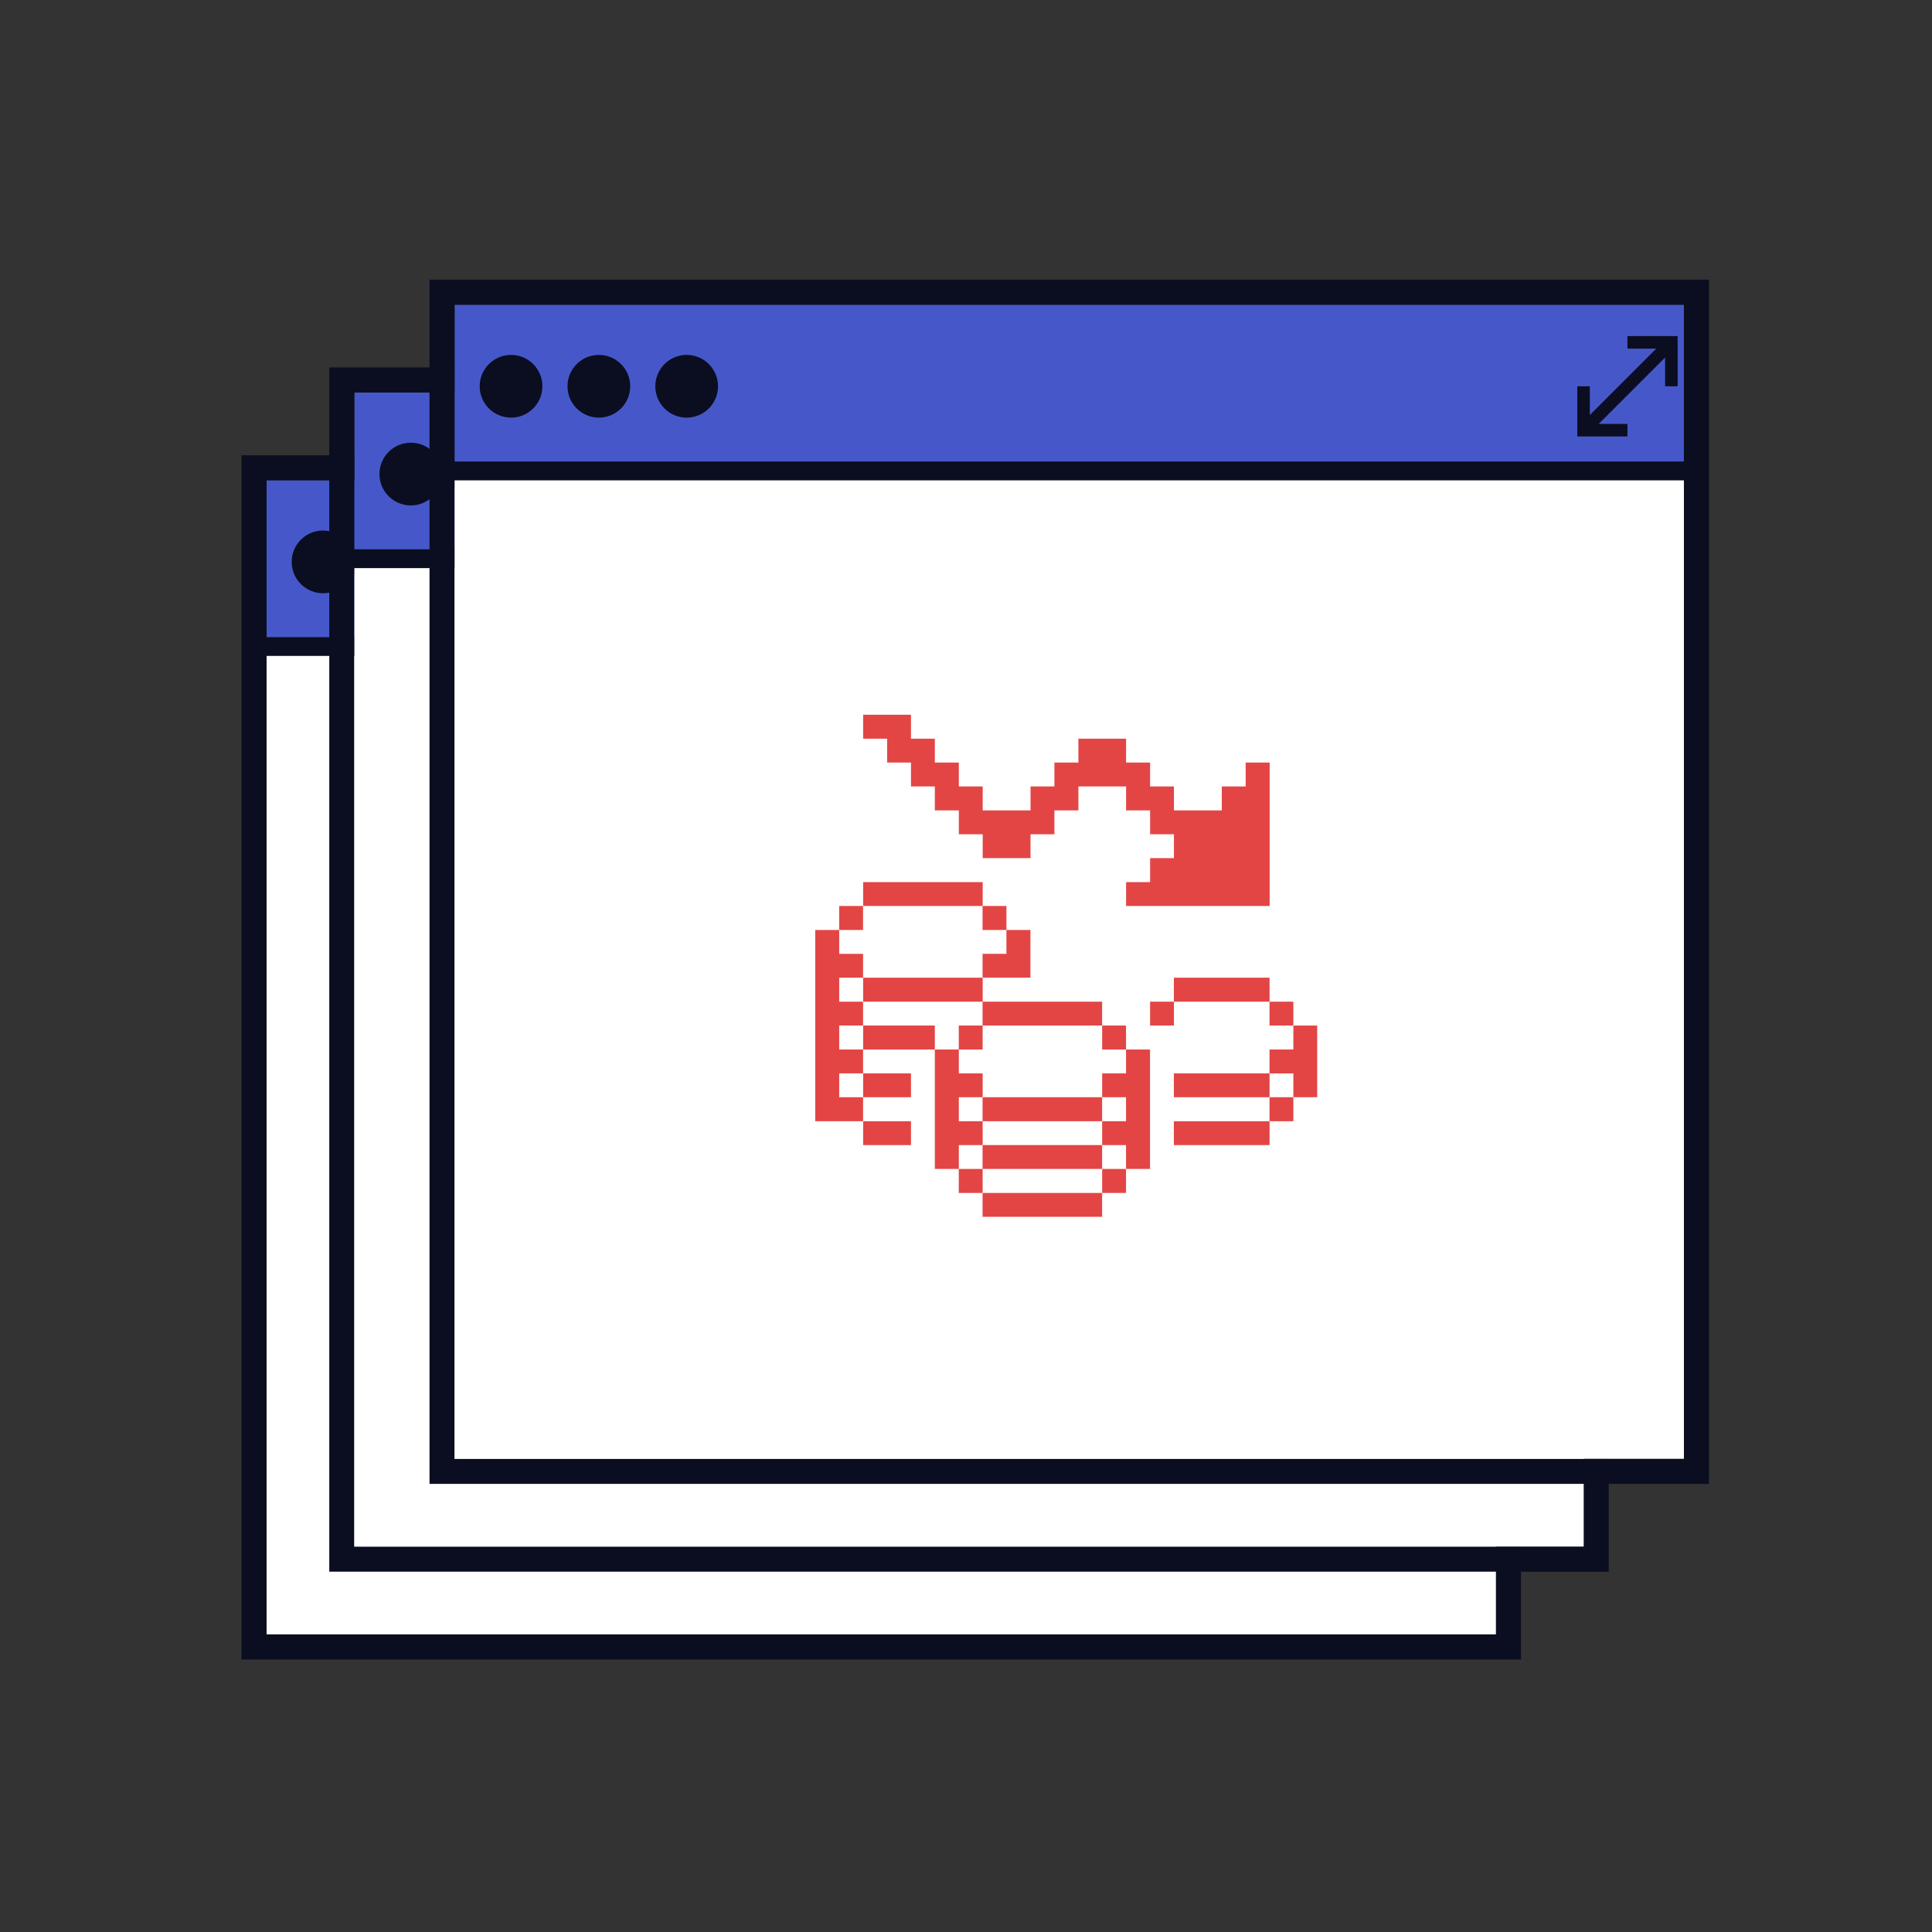 <svg width="92" height="92" viewBox="0 0 92 92" fill="none" xmlns="http://www.w3.org/2000/svg">
<rect x="0" y="0" width="92" height="92" fill="#333333" stroke="none"/>
<rect x="12.695" y="22.873" width="58.538" height="7.765" fill="url(#paint0_linear_3457_173302)"/>
<path fill-rule="evenodd" clip-rule="evenodd" d="M71.233 31.535H12.695V77.828H71.233V31.535ZM71.233 30.34H12.695V22.873H71.233V30.34ZM72.428 79.022H11.5V21.679H72.428V79.022ZM68.545 24.367H70.636H70.934V24.665V26.756H70.337V25.386L67.175 28.548H68.545V29.145H66.454H66.156V28.847V26.756H66.753V28.126L69.915 24.964H68.545V24.367ZM15.383 28.249C16.207 28.249 16.876 27.581 16.876 26.756C16.876 25.931 16.207 25.263 15.383 25.263C14.558 25.263 13.889 25.931 13.889 26.756C13.889 27.581 14.558 28.249 15.383 28.249ZM19.564 28.249C20.389 28.249 21.057 27.581 21.057 26.756C21.057 25.931 20.389 25.263 19.564 25.263C18.739 25.263 18.071 25.931 18.071 26.756C18.071 27.581 18.739 28.249 19.564 28.249ZM25.239 26.756C25.239 27.581 24.57 28.249 23.745 28.249C22.921 28.249 22.252 27.581 22.252 26.756C22.252 25.931 22.921 25.263 23.745 25.263C24.57 25.263 25.239 25.931 25.239 26.756Z" fill="#0A0E20"/>
<rect x="12.695" y="31.234" width="58.538" height="46.592" fill="white"/>
<rect x="16.875" y="18.691" width="58.538" height="7.765" fill="url(#paint1_linear_3457_173302)"/>
<path fill-rule="evenodd" clip-rule="evenodd" d="M75.413 27.353H16.874V73.646H75.413V27.353ZM75.413 26.158H16.874V18.692H75.413V26.158ZM76.607 74.841H15.68V17.497H76.607V74.841ZM72.725 20.185H74.815H75.114V20.484V22.574H74.517V21.205L71.355 24.366H72.725V24.964H70.634H70.335V24.665V22.574H70.933V23.944L74.094 20.782H72.725V20.185ZM19.562 24.068C20.387 24.068 21.056 23.399 21.056 22.574C21.056 21.75 20.387 21.081 19.562 21.081C18.738 21.081 18.069 21.75 18.069 22.574C18.069 23.399 18.738 24.068 19.562 24.068ZM23.744 24.068C24.568 24.068 25.237 23.399 25.237 22.574C25.237 21.75 24.568 21.081 23.744 21.081C22.919 21.081 22.25 21.75 22.25 22.574C22.25 23.399 22.919 24.068 23.744 24.068ZM29.418 22.574C29.418 23.399 28.75 24.068 27.925 24.068C27.1 24.068 26.432 23.399 26.432 22.574C26.432 21.75 27.1 21.081 27.925 21.081C28.75 21.081 29.418 21.75 29.418 22.574Z" fill="#0A0E20"/>
<rect x="16.875" y="27.053" width="58.538" height="46.592" fill="white"/>
<rect x="21.648" y="14.512" width="58.538" height="7.765" fill="url(#paint2_linear_3457_173302)"/>
<path fill-rule="evenodd" clip-rule="evenodd" d="M80.186 23.172H21.648V69.466H80.186V23.172ZM80.186 21.978H21.648V14.511H80.186V21.978ZM81.381 70.66H20.453V13.316H81.381V70.66ZM77.498 16.004H79.589H79.888V16.303V18.394H79.29V17.024L76.129 20.186H77.498V20.783H75.407H75.109V20.484V18.394H75.706V19.763L78.868 16.602H77.498V16.004ZM24.336 19.887C25.16 19.887 25.829 19.218 25.829 18.394C25.829 17.569 25.16 16.9 24.336 16.9C23.511 16.9 22.842 17.569 22.842 18.394C22.842 19.218 23.511 19.887 24.336 19.887ZM28.517 19.887C29.342 19.887 30.01 19.218 30.01 18.394C30.01 17.569 29.342 16.9 28.517 16.9C27.692 16.9 27.024 17.569 27.024 18.394C27.024 19.218 27.692 19.887 28.517 19.887ZM34.192 18.394C34.192 19.218 33.523 19.887 32.698 19.887C31.874 19.887 31.205 19.218 31.205 18.394C31.205 17.569 31.874 16.9 32.698 16.9C33.523 16.9 34.192 17.569 34.192 18.394Z" fill="#0A0E20"/>
<rect x="21.648" y="22.874" width="58.538" height="46.592" fill="white"/>
<g clip-path="url(#clip0_3457_173302)">
<path d="M61.589 49.978H60.453V51.114H61.589V52.249H62.724V48.835H61.589V49.978Z" fill="#E34545"/>
<path d="M61.589 52.249H60.453V53.392H61.589V52.249Z" fill="#E34545"/>
<path d="M61.589 47.699H60.453V48.835H61.589V47.699Z" fill="#E34545"/>
<path d="M60.456 51.113H55.898V52.249H60.456V51.113Z" fill="#E34545"/>
<path d="M60.456 46.557H55.898V47.7H60.456V46.557Z" fill="#E34545"/>
<path d="M60.456 53.393H55.898V54.528H60.456V53.393Z" fill="#E34545"/>
<path d="M55.901 47.699H54.766V48.835H55.901V47.699Z" fill="#E34545"/>
<path d="M53.62 51.113H52.484V52.249H53.62V53.392H52.484V54.528H53.62V55.663H54.763V49.977H53.62V51.113Z" fill="#E34545"/>
<path d="M53.62 55.664H52.484V56.807H53.62V55.664Z" fill="#E34545"/>
<path d="M53.62 48.835H52.484V49.978H53.62V48.835Z" fill="#E34545"/>
<path d="M52.482 56.807H46.789V57.942H52.482V56.807Z" fill="#E34545"/>
<path d="M52.482 54.527H46.789V55.663H52.482V54.527Z" fill="#E34545"/>
<path d="M52.482 52.249H46.789V53.392H52.482V52.249Z" fill="#E34545"/>
<path d="M52.482 47.699H46.789V48.835H52.482V47.699Z" fill="#E34545"/>
<path d="M46.789 45.42V46.556H49.068V44.284H47.925V45.42H46.789Z" fill="#E34545"/>
<path d="M47.925 43.142H46.789V44.285H47.925V43.142Z" fill="#E34545"/>
<path d="M46.792 55.664H45.656V56.807H46.792V55.664Z" fill="#E34545"/>
<path d="M46.794 54.528V53.392H45.659V52.249H46.794V51.113H45.659V49.977H44.516V55.663H45.659V54.528H46.794Z" fill="#E34545"/>
<path d="M46.792 48.835H45.656V49.978H46.792V48.835Z" fill="#E34545"/>
<path d="M46.795 46.557H41.102V47.7H46.795V46.557Z" fill="#E34545"/>
<path d="M44.516 48.835H41.102V49.978H44.516V48.835Z" fill="#E34545"/>
<path d="M46.795 42.006H41.102V43.142H46.795V42.006Z" fill="#E34545"/>
<path d="M54.767 40.863V42.006H53.623V43.142H60.46V36.313H59.317V37.449H58.181V38.592H55.902V37.449H54.767V36.313H53.623V35.177H51.352V36.313H50.209V37.449H49.073V38.592H46.795V37.449H45.659V36.313H44.516V35.177H43.38V34.034H41.102V35.177H42.245V36.313H43.38V37.449H44.516V38.592H45.659V39.727H46.795V40.863H49.073V39.727H50.209V38.592H51.352V37.449H53.623V38.592H54.767V39.727H55.902V40.863H54.767Z" fill="#E34545"/>
<path d="M43.38 53.393H41.102V54.528H43.38V53.393Z" fill="#E34545"/>
<path d="M43.38 51.113H41.102V52.249H43.38V51.113Z" fill="#E34545"/>
<path d="M41.097 43.142H39.961V44.285H41.097V43.142Z" fill="#E34545"/>
<path d="M39.963 48.834H41.099V47.699H39.963V46.556H41.099V45.42H39.963V44.284H38.82V53.392H41.099V52.249H39.963V51.113H41.099V49.977H39.963V48.834Z" fill="#E34545"/>
</g>
<defs>
<linearGradient id="paint0_linear_3457_173302" x1="41.965" y1="22.873" x2="41.965" y2="30.638" gradientUnits="userSpaceOnUse">
<stop stop-color="#4658C9"/>
</linearGradient>
<linearGradient id="paint1_linear_3457_173302" x1="46.144" y1="18.691" x2="46.144" y2="26.457" gradientUnits="userSpaceOnUse">
<stop stop-color="#4658C9"/>
</linearGradient>
<linearGradient id="paint2_linear_3457_173302" x1="50.918" y1="14.512" x2="50.918" y2="22.277" gradientUnits="userSpaceOnUse">
<stop stop-color="#4658C9"/>
</linearGradient>
<clipPath id="clip0_3457_173302">
<rect width="23.908" height="23.908" fill="white" transform="translate(38.82 34.034)"/>
</clipPath>
</defs>
</svg>
